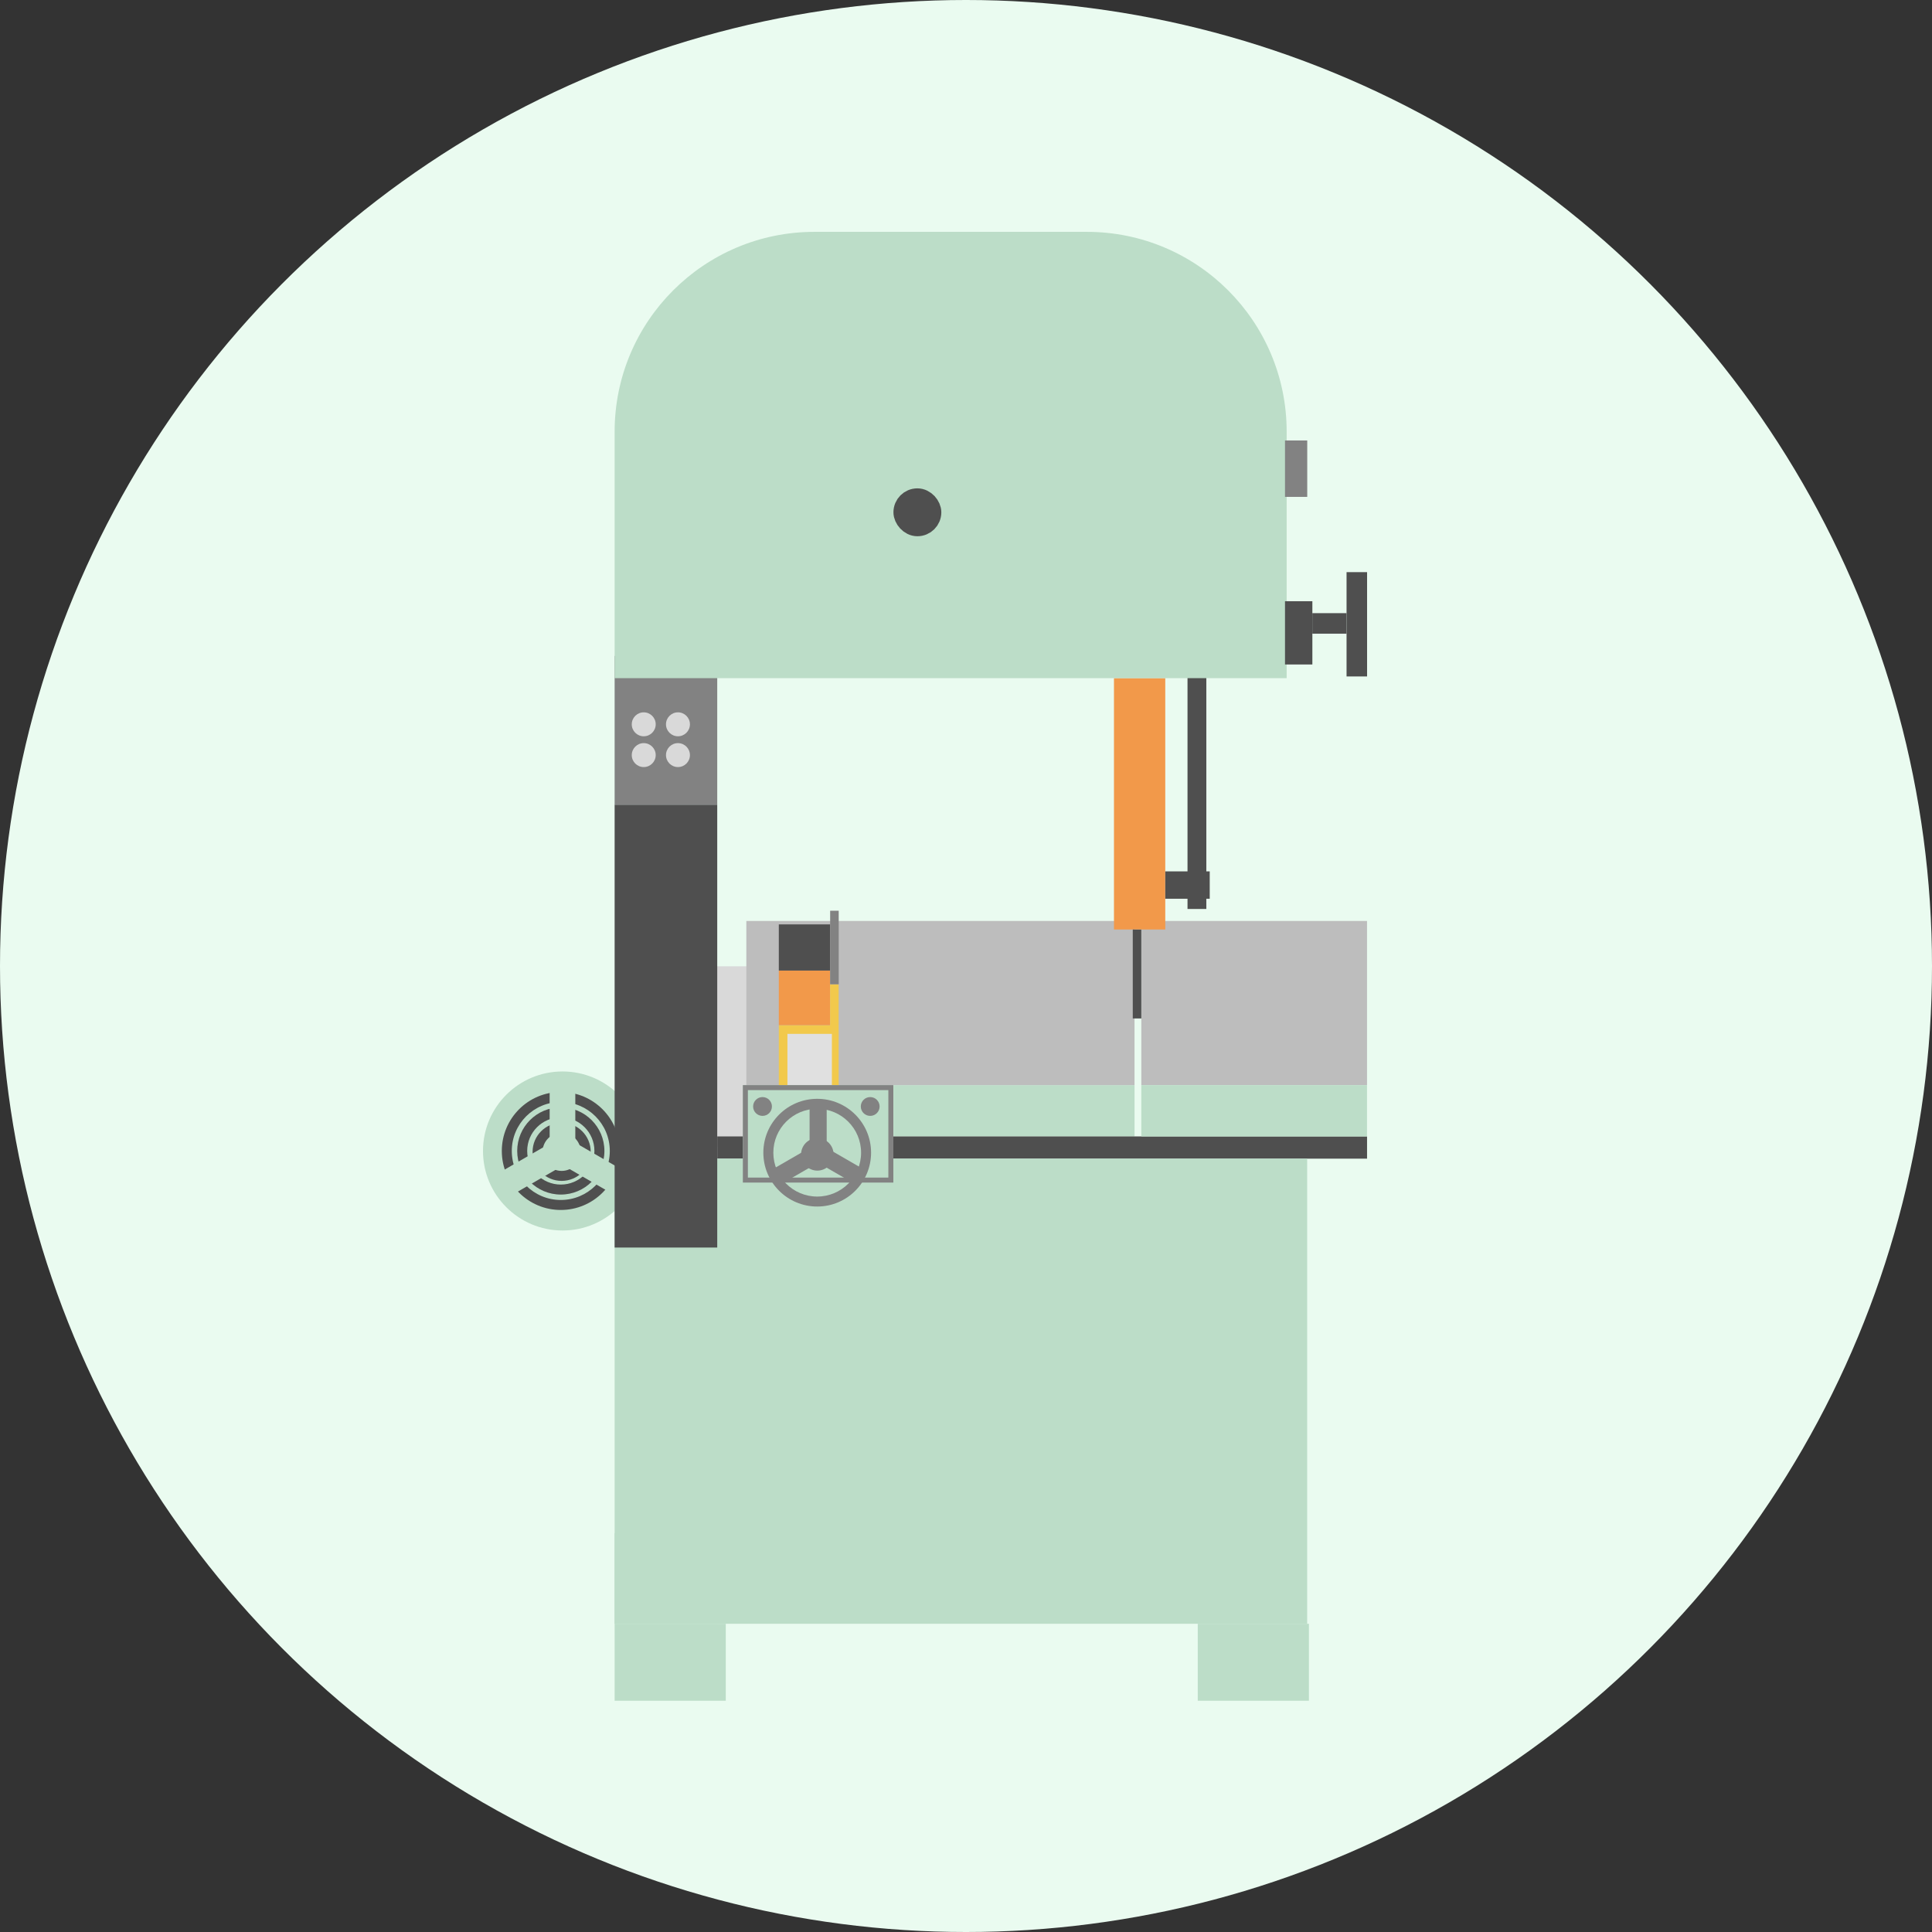 <svg width="122" height="122" viewBox="0 0 122 122" fill="none" xmlns="http://www.w3.org/2000/svg">
<rect x="0" y="0" width="122" height="122" fill="#333333" stroke="none"/>
<circle cx="61" cy="61" r="61" fill="#EAFBF0"/>
<rect x="56.418" y="68.522" width="15.225" height="3.239" fill="#BCDDC8"/>
<rect x="45.145" y="61.018" width="2.441" height="11.391" fill="#D9D9D9"/>
<rect x="45.293" y="71.762" width="41.032" height="1.404" fill="#4F4F4F"/>
<rect x="38.812" y="73.166" width="43.732" height="29.371" fill="#BCDDC8"/>
<rect x="47.129" y="58.156" width="24.512" height="10.366" fill="#BDBDBD"/>
<rect x="72.07" y="58.156" width="14.253" height="10.366" fill="#BDBDBD"/>
<rect x="72.07" y="68.522" width="14.253" height="3.239" fill="#BCDDC8"/>
<rect x="49.18" y="61.287" width="3.239" height="3.455" fill="#F2994A"/>
<rect x="49.18" y="58.373" width="3.239" height="2.915" fill="#4F4F4F"/>
<path fill-rule="evenodd" clip-rule="evenodd" d="M52.958 62.154H52.418V64.746H52.958V62.154ZM52.959 64.746H49.18V68.525H52.959V64.746Z" fill="#F2C94C"/>
<rect x="49.723" y="65.285" width="2.807" height="3.239" fill="#E0E0E0"/>
<rect x="52.422" y="57.51" width="0.54" height="4.643" fill="#828282"/>
<rect x="74.988" y="33.103" width="1.188" height="24.296" fill="#4F4F4F"/>
<rect x="70.344" y="42.822" width="3.239" height="15.873" fill="#F2994A"/>
<circle cx="35.521" cy="72.681" r="5.021" fill="#BCDDC8"/>
<path fill-rule="evenodd" clip-rule="evenodd" d="M35.413 75.775C37.122 75.775 38.507 74.389 38.507 72.68C38.507 70.971 37.122 69.586 35.413 69.586C33.704 69.586 32.318 70.971 32.318 72.68C32.318 74.389 33.704 75.775 35.413 75.775ZM35.413 76.406C37.47 76.406 39.138 74.738 39.138 72.68C39.138 70.623 37.47 68.955 35.413 68.955C33.355 68.955 31.688 70.623 31.688 72.68C31.688 74.738 33.355 76.406 35.413 76.406Z" fill="#4F4F4F"/>
<path fill-rule="evenodd" clip-rule="evenodd" d="M35.414 74.802C36.586 74.802 37.536 73.852 37.536 72.679C37.536 71.507 36.586 70.557 35.414 70.557C34.241 70.557 33.291 71.507 33.291 72.679C33.291 73.852 34.241 74.802 35.414 74.802ZM35.414 75.433C36.934 75.433 38.167 74.2 38.167 72.679C38.167 71.159 36.934 69.926 35.414 69.926C33.893 69.926 32.66 71.159 32.66 72.679C32.66 74.2 33.893 75.433 35.414 75.433Z" fill="#4F4F4F"/>
<path fill-rule="evenodd" clip-rule="evenodd" d="M35.467 73.939C36.132 73.939 36.671 73.4 36.671 72.734C36.671 72.069 36.132 71.529 35.467 71.529C34.801 71.529 34.262 72.069 34.262 72.734C34.262 73.4 34.801 73.939 35.467 73.939ZM35.467 74.57C36.48 74.57 37.302 73.748 37.302 72.734C37.302 71.72 36.48 70.898 35.467 70.898C34.453 70.898 33.631 71.72 33.631 72.734C33.631 73.748 34.453 74.57 35.467 74.57Z" fill="#4F4F4F"/>
<rect x="34.709" y="68.414" width="1.62" height="3.779" fill="#BCDDC8"/>
<rect x="34.744" y="72.195" width="1.62" height="3.779" transform="rotate(60 34.744 72.195)" fill="#BCDDC8"/>
<rect width="1.62" height="3.779" transform="matrix(-0.5 0.866 0.866 0.5 36.387 72.195)" fill="#BCDDC8"/>
<rect x="38.812" y="50.812" width="6.479" height="27.967" fill="#4F4F4F"/>
<rect x="38.812" y="41.42" width="6.479" height="9.394" fill="#828282"/>
<path d="M38.812 27.258C38.812 20.29 44.461 14.641 51.43 14.641H68.632C75.6 14.641 81.249 20.29 81.249 27.258V42.824H38.812V27.258Z" fill="#BCDDC8"/>
<rect x="81.144" y="37.965" width="1.728" height="3.995" fill="#4F4F4F"/>
<rect x="82.869" y="38.719" width="2.16" height="1.296" fill="#4F4F4F"/>
<rect x="85.031" y="36.129" width="1.296" height="6.587" fill="#4F4F4F"/>
<rect x="57.174" y="31.594" width="1.512" height="1.512" rx="0.756" fill="#828282" stroke="#4F4F4F" stroke-width="1.512"/>
<rect x="73.584" y="55.025" width="2.807" height="1.728" fill="#4F4F4F"/>
<rect x="38.812" y="96.814" width="6.479" height="5.723" fill="#BCDDC8"/>
<rect x="38.812" y="102.537" width="7.019" height="4.859" fill="#BCDDC8"/>
<rect x="75.635" y="102.537" width="7.019" height="4.859" fill="#BCDDC8"/>
<circle cx="40.65" cy="45.738" r="0.756" fill="#D9D9D9"/>
<circle cx="40.65" cy="47.682" r="0.756" fill="#D9D9D9"/>
<circle cx="42.811" cy="45.738" r="0.756" fill="#D9D9D9"/>
<circle cx="42.811" cy="47.682" r="0.756" fill="#D9D9D9"/>
<rect x="71.531" y="58.697" width="0.54" height="5.615" fill="#4F4F4F"/>
<path d="M46.91 68.522H56.412V74.676H46.91V68.522Z" fill="#BCDDC8"/>
<path fill-rule="evenodd" clip-rule="evenodd" d="M56.097 68.837H47.226V74.361H56.097V68.837ZM46.91 68.522V74.676H56.412V68.522H46.91Z" fill="#828282"/>
<path fill-rule="evenodd" clip-rule="evenodd" d="M51.605 75.559C53.135 75.559 54.375 74.318 54.375 72.788C54.375 71.258 53.135 70.018 51.605 70.018C50.074 70.018 48.834 71.258 48.834 72.788C48.834 74.318 50.074 75.559 51.605 75.559ZM51.605 76.189C53.483 76.189 55.006 74.667 55.006 72.788C55.006 70.91 53.483 69.387 51.605 69.387C49.726 69.387 48.203 70.91 48.203 72.788C48.203 74.667 49.726 76.189 51.605 76.189Z" fill="#828282"/>
<circle cx="48.151" cy="69.871" r="0.5" fill="#828282" stroke="#828282" stroke-width="0.188"/>
<circle cx="54.951" cy="69.871" r="0.5" fill="#828282" stroke="#828282" stroke-width="0.188"/>
<circle cx="51.612" cy="72.895" r="1.026" fill="#828282"/>
<rect x="51.123" y="69.603" width="1.08" height="3.239" fill="#828282"/>
<rect x="54.684" y="73.922" width="1.08" height="3.239" transform="rotate(120 54.684 73.922)" fill="#828282"/>
<rect width="1.08" height="3.239" transform="matrix(0.5 0.866 0.866 -0.5 48.637 73.922)" fill="#828282"/>
<rect x="81.144" y="27.814" width="1.404" height="3.563" fill="#828282"/>
</svg>
